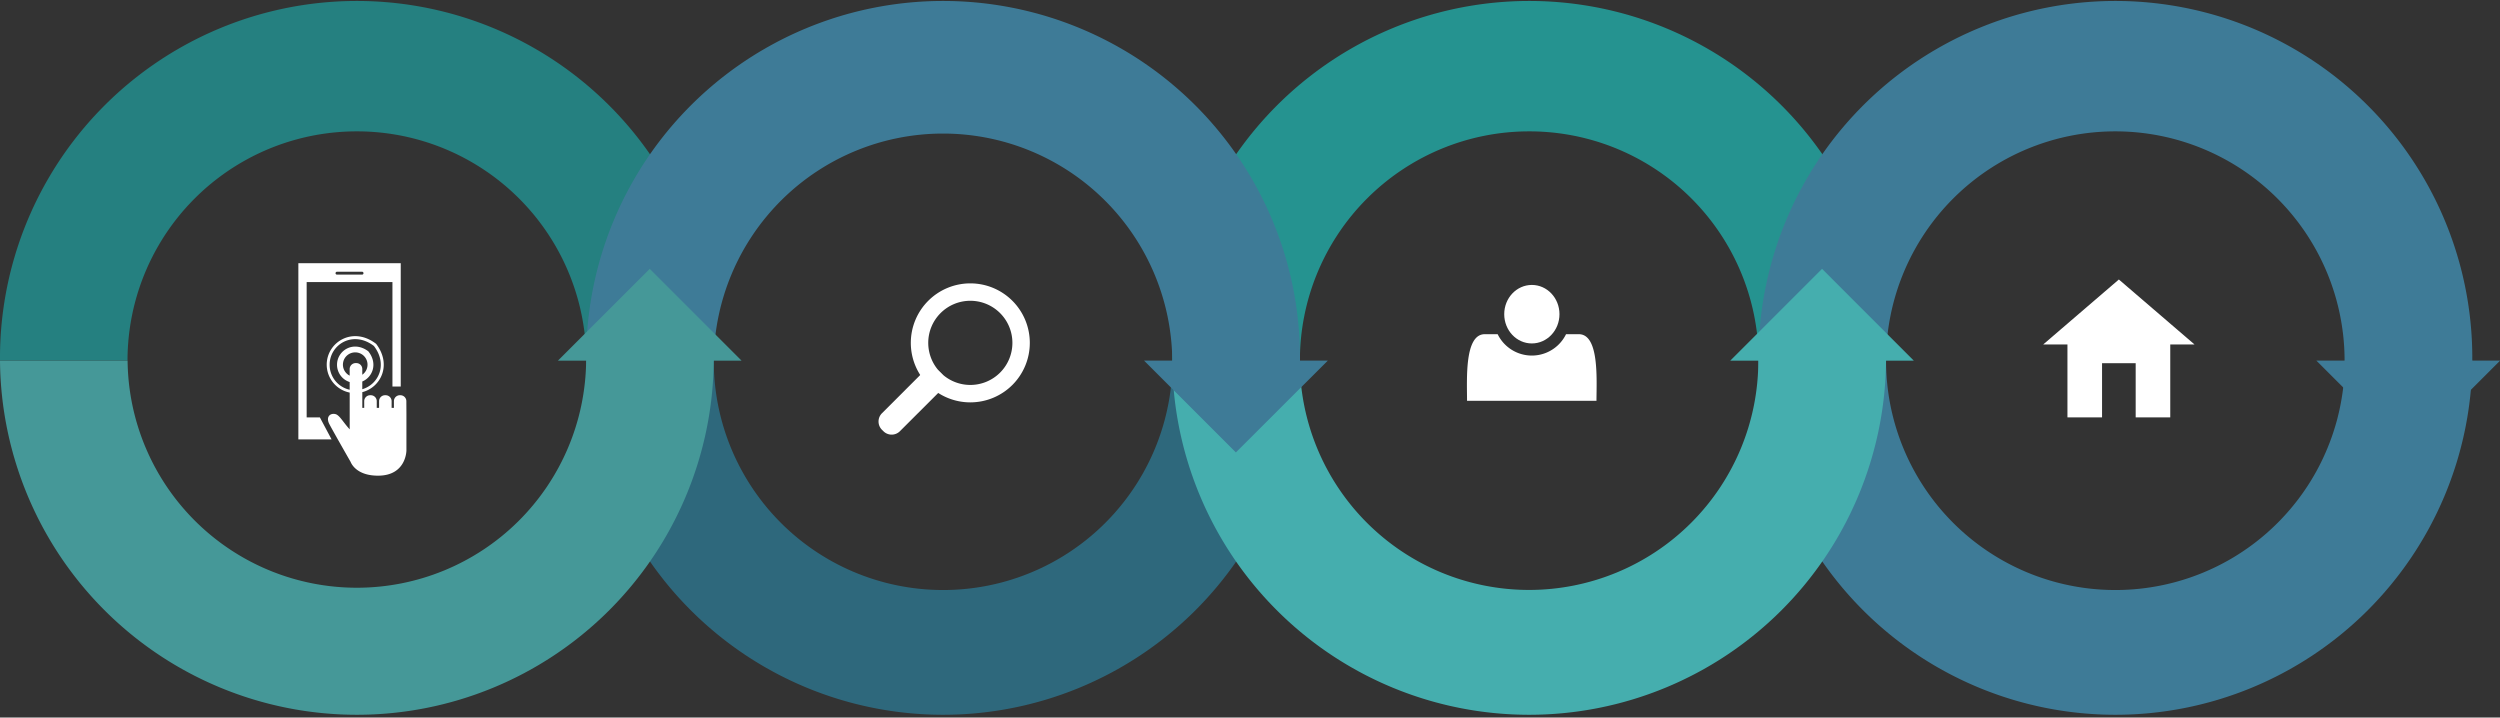 <svg id="Layer_1" data-name="Layer 1" xmlns="http://www.w3.org/2000/svg" viewBox="0 0 1156.74 332"><rect x="0" y="0" width="1156.74" height="332" fill="#333333" stroke="none"/><defs><style>.cls-1{fill:#3e7b97;}.cls-2{fill:#259390;}.cls-3{fill:#2e687c;}.cls-4{fill:#258080;}.cls-5{fill:#45aeae;}.cls-6{fill:#459898;}.cls-7{fill:#fff;}</style></defs><title>REALCAR_HOMEPAGE2018_FINAL_040219</title><path class="cls-1" d="M978.75,273A106.08,106.08,0,0,1,872.67,166.88h-59a165.13,165.13,0,0,0,330.25,0h-59A106.08,106.08,0,0,1,978.75,273Z"/><path class="cls-2" d="M707.54,60.78A106.08,106.08,0,0,0,601.46,166.86h-59a165.13,165.13,0,1,1,330.25,0h-59A106.08,106.08,0,0,0,707.54,60.78Z"/><path class="cls-3" d="M436.33,273A106.09,106.09,0,0,1,330.25,166.88h-59a165.13,165.13,0,0,0,330.25,0h-59A106.09,106.09,0,0,1,436.33,273Z"/><path class="cls-4" d="M165.13,60.78A106.08,106.08,0,0,0,59,166.86H0a165.13,165.13,0,1,1,330.25,0h-59A106.08,106.08,0,0,0,165.13,60.78Z"/><path class="cls-1" d="M1114.26,209.34l-42.49-42.48h13.06a106.08,106.08,0,1,0-212.16,0h-59a165.13,165.13,0,1,1,330.25,0h12.87Z"/><path class="cls-5" d="M843.05,124.39l-42.48,42.49h13a106.08,106.08,0,0,1-212.16,0h-59a165.13,165.13,0,0,0,330.25,0h12.86Z"/><path class="cls-1" d="M571.84,209.34l-42.48-42.48h13.06a106.09,106.09,0,0,0-212.17,0h-59a165.13,165.13,0,1,1,330.25,0h12.87Z"/><path class="cls-6" d="M300.63,124.39l-42.48,42.49h13.06a106.09,106.09,0,0,1-212.17,0H0a165.13,165.13,0,0,0,330.25,0h12.87Z"/><path class="cls-7" d="M721.56,145.37c0,7.48-5.72,13.54-12.79,13.54S696,152.85,696,145.37s5.73-13.53,12.79-13.53S721.56,137.9,721.56,145.37Z"/><path class="cls-7" d="M730.51,154.63H724.6a17.6,17.6,0,0,1-31.64,0H687c-9.45,0-8.21,20.81-8.21,30.81h59.89C738.72,175.44,740,154.63,730.51,154.63Z"/><path class="cls-7" d="M468.43,139.18a27.53,27.53,0,1,0,0,38.93A27.54,27.54,0,0,0,468.43,139.18ZM435.2,172.41a19.47,19.47,0,1,1,27.53,0A19.47,19.47,0,0,1,435.2,172.41Z"/><path class="cls-7" d="M408.76,199.53l-.69-.68a5.41,5.41,0,0,1,0-7.63l19.16-19.15a5.4,5.4,0,0,1,7.62,0l.69.68a5.39,5.39,0,0,1,0,7.63l-19.16,19.15A5.4,5.4,0,0,1,408.76,199.53Z"/><polygon class="cls-7" points="956.6 158.52 956.6 193.12 972.61 193.12 972.61 168.05 988.17 168.05 988.17 193.12 1004.17 193.12 1004.17 158.52 956.6 158.52"/><polygon class="cls-7" points="980.39 129.32 945.39 159.38 1015.39 159.38 980.39 129.32"/><path class="cls-7" d="M141.89,193.12V130.5h39.69v48.35h3.84V121.77H138.05v81.55h15.37L148,193.12Zm14-67.39h11.64a.68.68,0,0,1,.66.68.67.67,0,0,1-.66.66H155.92a.67.67,0,0,1-.67-.66.69.69,0,0,1,.67-.68Zm32.13,60.57v-.68a2.76,2.76,0,0,0-2.76-2.75H185a2.75,2.75,0,0,0-2.74,2.75v3.11h-1.06v-3.11a2.76,2.76,0,0,0-2.75-2.75h-.31a2.75,2.75,0,0,0-2.74,2.75v3.11h-1.08v-3.11a2.75,2.75,0,0,0-2.75-2.75h-.29a2.76,2.76,0,0,0-2.76,2.75v3.11h-.88v-7.28c8.52-2.2,13.79-12.62,6.41-22.34-10.83-8.38-22.88-.76-22.88,9.61a13.2,13.2,0,0,0,10.63,12.93v17c-2.93-3.14-4.71-6.61-6.61-7.05-2.45-.57-4.52,1.31-2.82,4.59s9.82,17.47,9.83,17.48c1.08,2.6,4.54,6.44,12.73,6.42,13.12,0,13.12-11.7,13.12-11.7v-16.9s0,0,0,0ZM164.88,168h-.31a2.77,2.77,0,0,0-2.78,2.76v3.05a5.69,5.69,0,1,1,5.84-.42v-2.62a2.75,2.75,0,0,0-2.75-2.77Zm-12.36.75c0-9.29,10.76-16.11,20.49-8.66,6.58,8.62,2.07,17.8-5.38,20v-3.57c4.77-2,7.3-8.32,2.76-14-6.9-5.14-14.45-.32-14.45,6.25a8.41,8.41,0,0,0,5.85,8v3.56a11.84,11.84,0,0,1-9.27-11.54Zm0,0"/></svg>